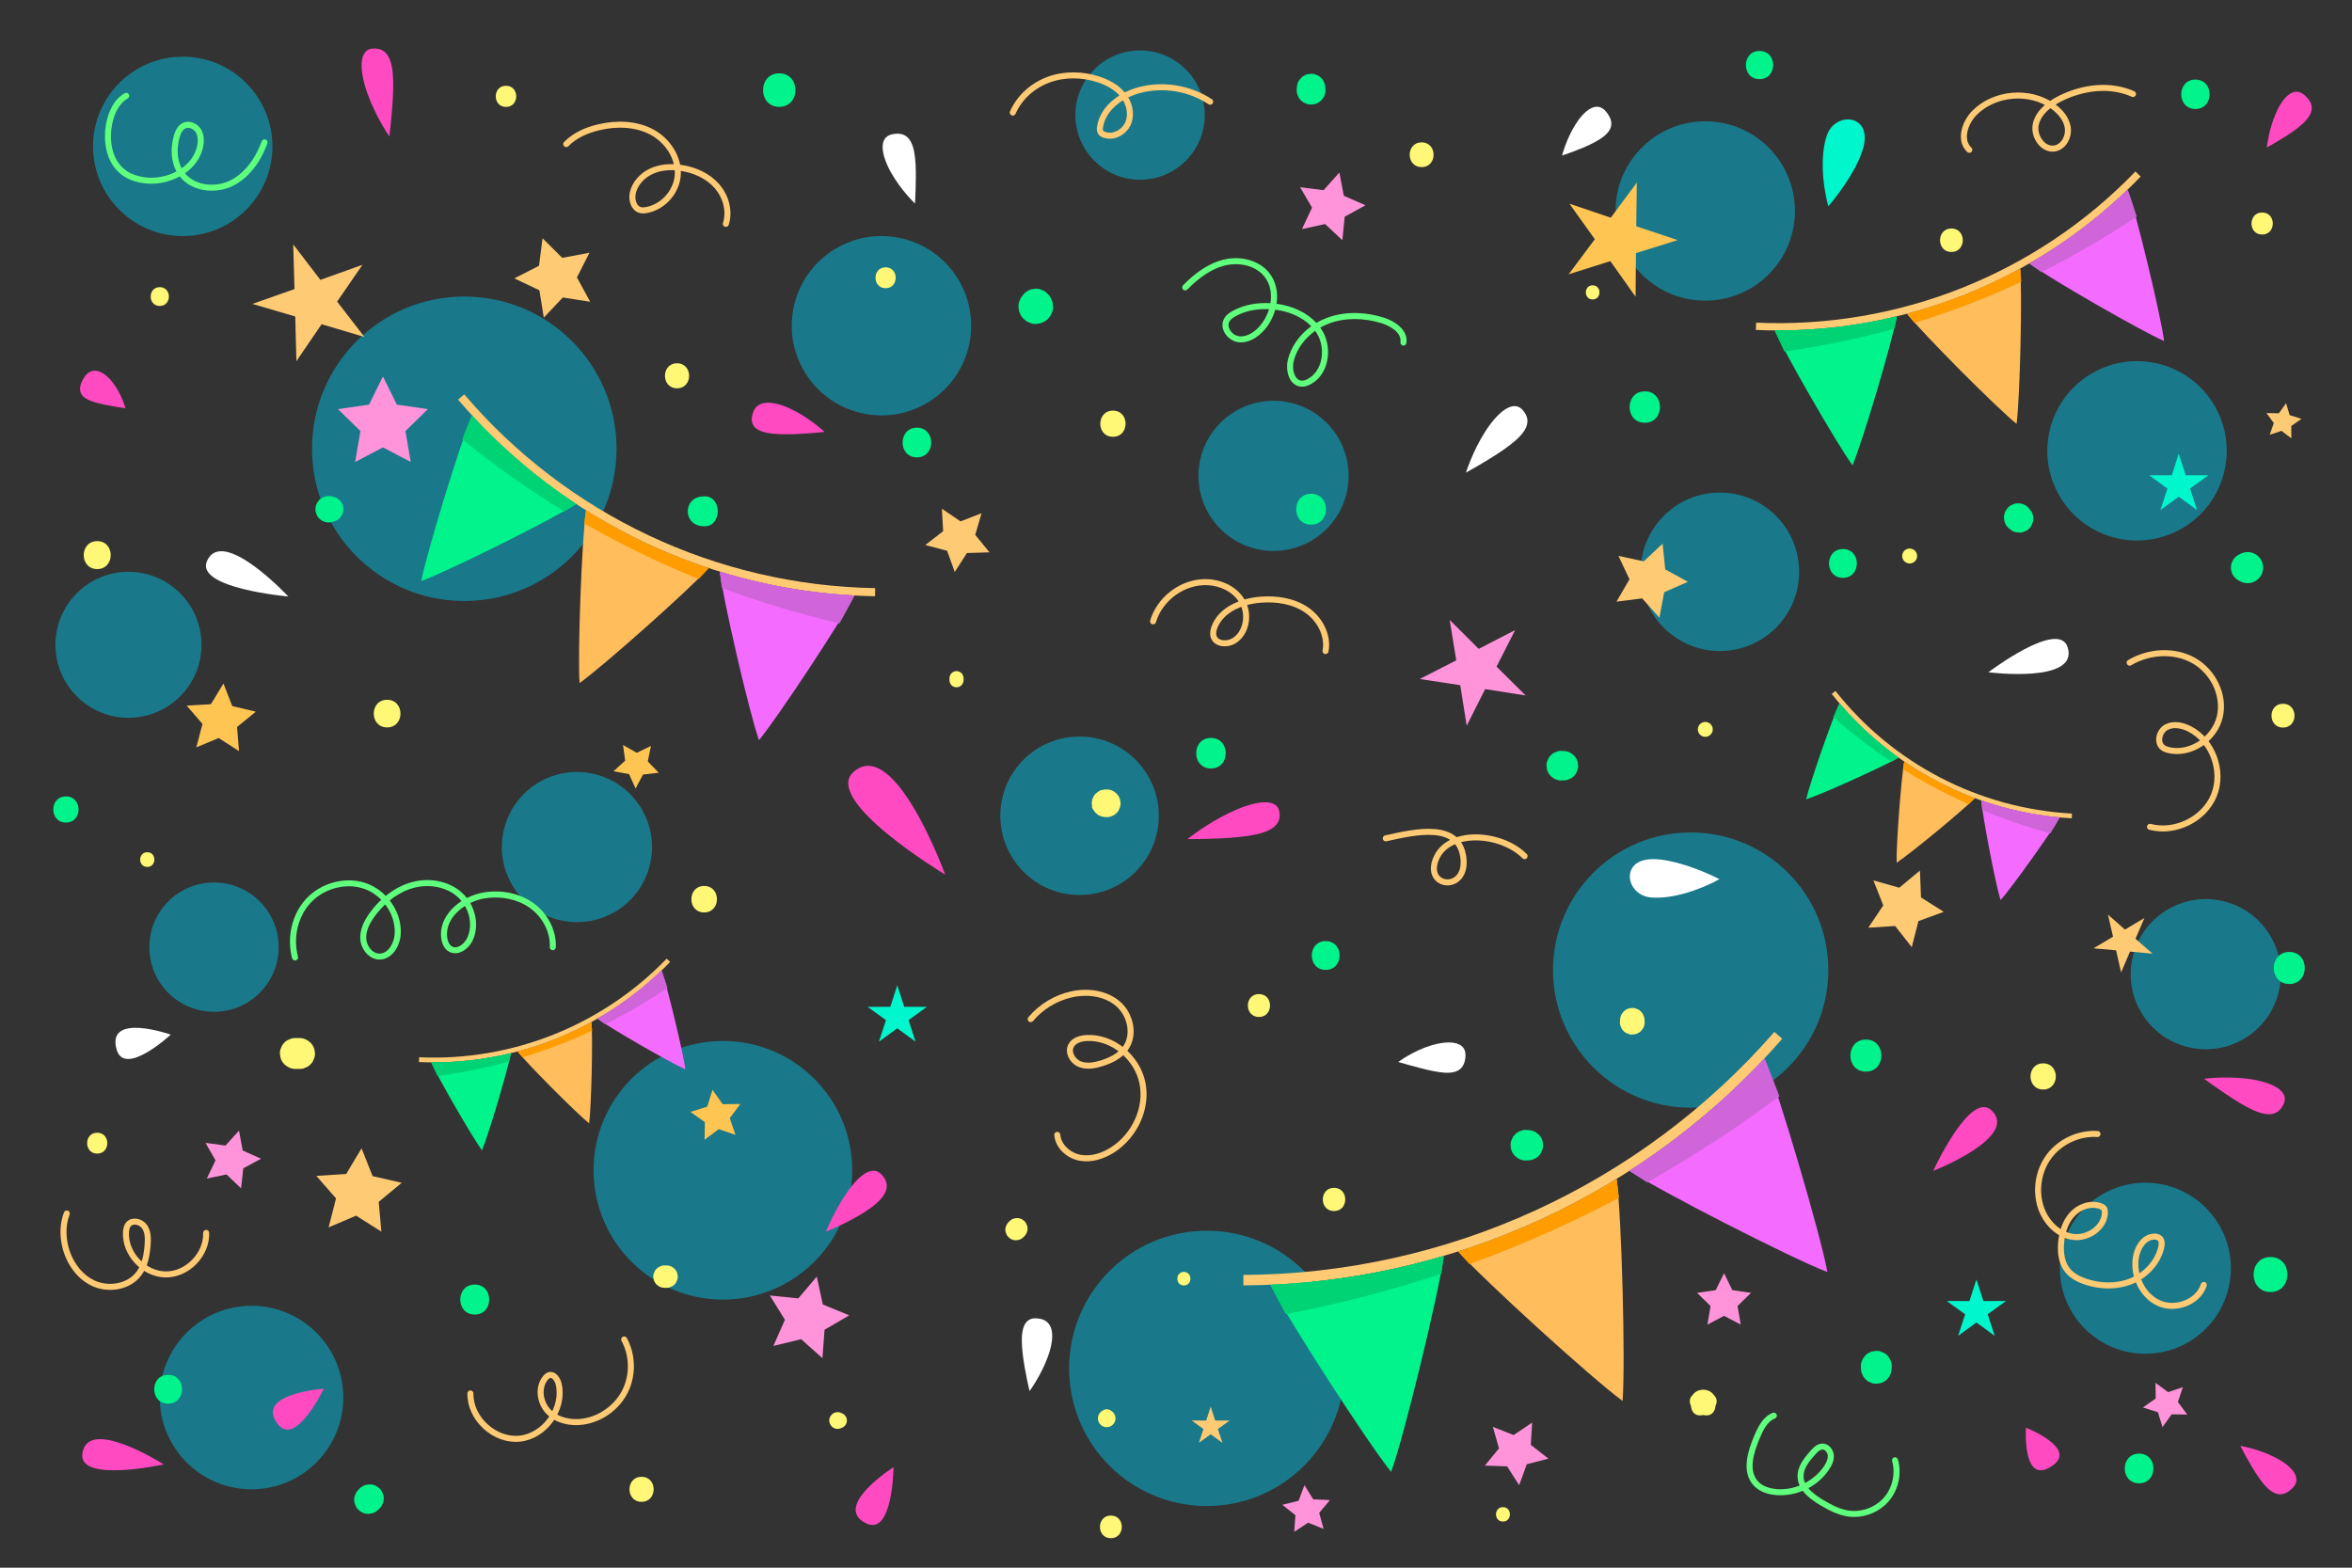 <?xml version="1.0" encoding="UTF-8"?><svg xmlns="http://www.w3.org/2000/svg" viewBox="0 0 750 500">
  <rect x="0" y="0" width="750" height="500" fill="#333333" stroke="none"/>
  <defs>
    <style>
      .c {
        fill: #00d373;
      }
      .c,
      .d,
      .f,
      .g,
      .u,
      .h,
      .l,
      .m,
      .n,
      .o,
      .r,
      .s,
      .t {
        fill-rule: evenodd;
      }
      .d {
        fill: #00f48b;
      }
      .f {
        fill: #ffc552;
      }
      .g {
        fill: #f46cff;
      }
      .u {
        fill: none;
        stroke: #ffca74;
        stroke-linecap: round;
        stroke-linejoin: round;
        stroke-width: 1.92px;
      }
      .h {
        fill: #ffca74;
      }
      .i,
      .l {
        fill: #fff;
      }
      .j {
        fill: #00c1e2;
        opacity: 0.5;
      }
      .k {
        fill: #5fff7d;
      }
      .m,
      .p {
        fill: #fff876;
      }
      .n {
        fill: #00f7cd;
      }
      .o {
        fill: #ff94db;
      }
      .q {
        fill: #ff4ac2;
      }
      .r {
        fill: #ffbd5c;
      }
      .s {
        fill: #cf65d8;
      }
      .t {
        fill: #ff9c00;
      }
    </style>
  </defs>
  <g id="a">
    <circle class="j" cx="148.05" cy="143.13" r="48.55" />
    <circle class="j" cx="230.52" cy="373.25" r="41.24" />
    <circle class="j" cx="68.24" cy="302.08" r="20.62" />
    <circle class="j" cx="539.12" cy="309.4" r="43.9" />
    <circle class="j" cx="406.1" cy="151.77" r="23.94" transform="translate(11.63 331.61) rotate(-45)" />
    <circle class="j" cx="344.25" cy="260.18" r="25.27" />
    <circle class="j" cx="384.82" cy="436.43" r="43.9" />
    <circle class="j" cx="684.11" cy="404.5" r="27.27" transform="translate(-85.66 602.21) rotate(-45)" />
    <circle class="j" cx="681.45" cy="143.79" r="28.6" transform="translate(29.59 389) rotate(-32.53)" />
    <circle class="j" cx="543.78" cy="67.31" r="28.6" transform="translate(176.16 473.61) rotate(-54.92)" />
    <circle class="j" cx="363.54" cy="36.71" r="20.62" transform="translate(80.52 267.81) rotate(-45)" />
    <circle class="j" cx="58.27" cy="46.69" r="28.6" />
    <circle class="j" cx="40.97" cy="205.65" r="23.28" />
    <circle class="j" cx="183.97" cy="270.16" r="23.94" transform="translate(-122.27 384.38) rotate(-76.2)" />
    <circle class="j" cx="80.21" cy="445.74" r="29.26" />
    <circle class="j" cx="548.43" cy="182.37" r="25.27" />
    <circle class="j" cx="281.07" cy="103.89" r="28.6" transform="translate(116.1 354.04) rotate(-76.88)" />
    <circle class="j" cx="703.4" cy="310.73" r="23.94" transform="translate(237.88 922.78) rotate(-76.58)" />
  </g>
  <g id="b">
    <polygon
      class="h"
      points="386.06 448.64 387.48 453.06 392.13 453.05 388.36 455.77 389.81 460.18 386.06 457.45 382.3 460.18 383.75 455.77 379.99 453.05 384.63 453.06 386.06 448.64" />
    <path class="l" d="m548.29,280.39c-6.71,3.75-15.8,6.51-22.06,5.82-7.86-.87-9.8-12.27.96-12.2,6.24.04,15.03,3.32,21.1,6.38Z" />
    <path class="n" d="m583.02,65.79c-2.04-7.41-2.56-16.9-.4-22.81,2.72-7.43,14.25-6.6,11.62,3.84-1.53,6.05-6.81,13.8-11.22,18.97Z" />
    <path class="u" d="m441.9,267.38c9.76-2.21,23.27-5.16,24.73,6.1,1.45,11.26-12.68,9.81-8.68.35,4.01-9.46,20.75-8.29,28.21-.77" />
    <polygon
      class="n"
      points="694.75 144.7 696.97 151.58 704.21 151.57 698.35 155.81 700.6 162.69 694.75 158.42 688.91 162.69 691.15 155.81 685.29 151.57 692.53 151.58 694.75 144.7" />
    <polygon
      class="f"
      points="521.94 58.24 521.76 72.16 534.97 76.58 521.67 80.72 521.55 94.65 513.51 83.28 500.22 87.47 508.55 76.3 500.46 64.97 513.65 69.43 521.94 58.24" />
    <polygon
      class="h"
      points="93.5 77.95 102.16 89.26 115.58 84.46 107.5 96.19 116.21 107.47 102.55 103.41 94.52 115.18 94.15 100.94 80.48 96.93 93.91 92.19 93.5 77.95" />
    <polygon
      class="n"
      points="286.12 314.25 288.34 321.13 295.58 321.12 289.72 325.36 291.96 332.24 286.12 327.97 280.27 332.24 282.52 325.36 276.66 321.12 283.9 321.13 286.12 314.25" />
    <circle class="p" cx="608.95" cy="177.33" r="2.38" />
    <path class="m" d="m543.78,235.01c1.31,0,2.38-1.07,2.38-2.38s-1.07-2.38-2.38-2.38-2.38,1.07-2.38,2.38,1.07,2.38,2.38,2.38Z" />
    <polygon
      class="h"
      points="683.82 292.77 680.96 299.41 686.41 304.17 679.21 303.5 676.37 310.15 674.78 303.1 667.57 302.45 673.8 298.76 672.18 291.71 677.61 296.49 683.82 292.77" />
    <polygon
      class="n"
      points="630.24 408.07 632.46 414.96 639.69 414.94 633.83 419.18 636.08 426.06 630.24 421.8 624.39 426.06 626.64 419.18 620.78 414.94 628.01 414.96 630.24 408.07" />
    <polygon
      class="o"
      points="462.27 197.71 471.52 206.95 483.14 200.96 477.21 212.61 486.5 221.82 473.58 219.78 467.7 231.46 465.64 218.54 452.72 216.56 464.37 210.61 462.27 197.71" />
    <polygon
      class="h"
      points="187.96 80.61 183.97 88.49 188.2 96.25 179.47 94.88 173.4 101.3 172 92.58 164.02 88.79 171.88 84.76 173.01 76 179.28 82.24 187.96 80.61" />
    <polygon
      class="h"
      points="529.14 197 523.65 190.85 515.46 191.89 519.61 184.76 516.09 177.3 524.16 179.04 530.17 173.39 531 181.6 538.23 185.56 530.68 188.89 529.14 197" />
    <polygon
      class="f"
      points="207.58 237.9 206.56 242.83 210.05 246.47 205.05 247.03 202.67 251.47 200.59 246.88 195.64 245.99 199.36 242.6 198.67 237.61 203.05 240.1 207.58 237.9" />
    <polygon
      class="f"
      points="76.22 239.56 69.73 235.38 62.6 238.36 64.57 230.89 59.53 225.04 67.25 224.6 71.26 218 74.06 225.2 81.58 226.98 75.59 231.86 76.22 239.56" />
    <polygon
      class="h"
      points="609.62 302.08 604.32 295.34 595.76 295.88 600.54 288.76 597.38 280.79 605.63 283.13 612.23 277.66 612.56 286.23 619.8 290.82 611.75 293.78 609.62 302.08" />
    <polygon
      class="h"
      points="312.99 163.69 310.98 170.59 315.52 176.16 308.34 176.38 304.45 182.43 302.01 175.66 295.06 173.83 300.75 169.42 300.34 162.25 306.29 166.29 312.99 163.69" />
    <polygon
      class="f"
      points="234.51 361.94 229.19 360.13 224.68 363.5 224.76 357.88 220.17 354.63 225.53 352.96 227.2 347.59 230.45 352.18 236.07 352.11 232.71 356.62 234.51 361.94" />
    <polygon
      class="h"
      points="128.1 377.24 120.76 383.32 121.61 392.82 113.56 387.72 104.79 391.46 107.15 382.22 100.88 375.04 110.39 374.43 115.29 366.25 118.81 375.11 128.1 377.24" />
    <polygon
      class="h"
      points="730.66 139.8 727.52 137.42 723.77 138.66 725.06 134.92 722.72 131.74 726.67 131.82 728.98 128.61 730.12 132.39 733.89 133.6 730.64 135.85 730.66 139.8" />
    <path
      class="h"
      d="m568.31,331.31c-43.33,49.66-105.91,78.31-171.81,78.65,0-1.11-.01-2.22-.02-3.33,64.95-.34,126.62-28.57,169.33-77.51.84.73,1.67,1.46,2.51,2.19Z" />
    <path
      class="d"
      d="m443.61,469.46c-7.63-9.45-33.31-49.3-38.48-59.67,9.44-.4,18.8-1.39,28.02-2.93,9.23-1.54,18.32-3.64,27.24-6.28-1.46,11.46-12.63,57.46-16.78,68.88Z" />
    <path
      class="r"
      d="m517.4,446.82c-9.79-7.15-44.75-38.99-52.39-47.66,8.85-2.82,17.52-6.17,25.95-10.04,8.43-3.86,16.63-8.24,24.55-13.1,1.58,11.44,2.86,58.72,1.89,70.8Z" />
    <path
      class="g"
      d="m582.72,405.71c-11.35-4.32-53.49-25.89-63.12-32.26,7.82-5.03,15.35-10.55,22.54-16.53,7.19-5.98,14.05-12.43,20.52-19.31,4.47,10.69,17.89,56.16,20.07,68.11Z" />
    <path
      class="s"
      d="m567.41,349.64c-1.51-4.06-3.09-8.08-4.75-12.04-6.47,6.89-13.32,13.33-20.52,19.31-7.19,5.98-14.72,11.5-22.54,16.53,1.87,1.24,3.75,2.46,5.66,3.66,15.08-8.51,29.13-17.79,42.15-27.46Z" />
    <path
      class="t"
      d="m485.68,396.48c10.61-4.44,20.81-9.28,30.59-14.46-.24-2-.49-4-.77-5.99-7.92,4.86-16.12,9.24-24.55,13.1-8.43,3.86-17.1,7.22-25.95,10.04,1.18,1.33,2.37,2.66,3.57,3.98,5.7-2.06,11.41-4.28,17.11-6.67Z" />
    <path
      class="c"
      d="m459.61,406.25c.28-1.89.53-3.78.78-5.67-8.92,2.64-18.01,4.74-27.24,6.28-9.23,1.54-18.58,2.52-28.02,2.93,1.56,3.13,3.18,6.25,4.86,9.35,16.31-3.11,32.93-7.33,49.62-12.88Z" />
    <path
      class="h"
      d="m279.03,190.17c-51.26-.85-99.69-23.69-132.96-62.71.66-.56,1.31-1.12,1.97-1.68,32.78,38.45,80.51,60.96,131.03,61.8-.01.86-.03,1.72-.04,2.59Z" />
    <path
      class="d"
      d="m134.33,185.33c1.79-9.28,12.61-44.54,16.18-52.82,4.98,5.41,10.25,10.48,15.8,15.19,5.54,4.71,11.36,9.07,17.4,13.05-7.55,4.88-40.5,21.31-49.37,24.57Z" />
    <path
      class="r"
      d="m184.81,217.85c-.66-9.41.73-46.17,2.06-55.06,6.12,3.85,12.46,7.32,18.99,10.4,6.53,3.08,13.24,5.76,20.11,8.02-6.01,6.68-33.48,31.16-41.15,36.64Z" />
    <path
      class="g"
      d="m242.02,236.07c-3.13-8.92-11.44-44.79-12.48-53.72,6.91,2.12,13.97,3.83,21.14,5.11,7.16,1.28,14.44,2.12,21.78,2.51-4.11,8.02-24.42,38.81-30.43,46.1Z" />
    <path
      class="s"
      d="m267.68,198.83c1.66-2.93,3.25-5.89,4.77-8.87-7.34-.39-14.61-1.23-21.78-2.51-7.16-1.28-14.22-2.98-21.14-5.11.2,1.73.42,3.46.66,5.2,12.63,4.7,25.19,8.4,37.47,11.29Z" />
    <path
      class="t"
      d="m198.83,173.73c7.96,4.08,15.96,7.72,23.95,10.94,1.07-1.15,2.13-2.3,3.18-3.46-6.86-2.27-13.58-4.95-20.11-8.02-6.53-3.08-12.87-6.55-18.99-10.4-.2,1.37-.4,2.74-.58,4.12,4.09,2.36,8.27,4.63,12.55,6.83Z" />
    <path
      class="c"
      d="m179.94,163.13c1.26-.78,2.52-1.58,3.76-2.38-6.04-3.98-11.85-8.33-17.4-13.05-5.54-4.71-10.82-9.78-15.8-15.19-1.08,2.5-2.12,5.03-3.12,7.58,10.03,8.14,20.88,15.9,32.55,23.04Z" />
    <path
      class="h"
      d="m682.62,56.31c-31.99,33.16-76.69,50.98-122.72,48.92.03-.77.07-1.55.1-2.32,45.36,2.03,89.41-15.53,120.94-48.21.56.54,1.12,1.08,1.67,1.61Z" />
    <path
      class="d"
      d="m590.73,148.42c-5-6.86-21.54-35.59-24.79-43.01,6.61.05,13.17-.31,19.67-1.07,6.5-.75,12.92-1.9,19.24-3.43-1.42,7.95-10.83,39.68-14.12,47.51Z" />
    <path
      class="r"
      d="m643.04,135.19c-6.58-5.33-29.89-28.79-34.92-35.11,6.28-1.66,12.45-3.7,18.47-6.1,6.02-2.4,11.9-5.17,17.6-8.29.7,8.05-.05,41.1-1.15,49.5Z" />
    <path
      class="g"
      d="m690.09,108.77c-7.78-3.41-36.44-19.94-42.95-24.73,5.63-3.24,11.08-6.83,16.32-10.76,5.23-3.93,10.24-8.19,15-12.77,2.75,7.62,10.53,39.84,11.63,48.26Z" />
    <path
      class="s"
      d="m681.36,69.08c-.91-2.89-1.88-5.75-2.9-8.57-4.76,4.58-9.77,8.84-15,12.77-5.23,3.93-10.68,7.52-16.32,10.76,1.26.93,2.53,1.85,3.82,2.75,10.83-5.41,20.96-11.4,30.39-17.7Z" />
    <path
      class="t"
      d="m622.66,98.93c7.56-2.73,14.85-5.75,21.87-9.03-.1-1.41-.2-2.81-.33-4.21-5.7,3.12-11.58,5.89-17.6,8.29-6.02,2.4-12.19,4.44-18.47,6.1.77.97,1.56,1.94,2.35,2.9,4.05-1.24,8.11-2.59,12.18-4.06Z" />
    <path
      class="c"
      d="m604.11,104.85c.26-1.31.51-2.62.74-3.93-6.32,1.53-12.74,2.68-19.24,3.43-6.5.75-13.06,1.11-19.67,1.07.98,2.24,2,4.47,3.07,6.7,11.49-1.6,23.25-3.97,35.1-7.26Z" />
    <path class="h" d="m213.68,306.81c-20.88,21.64-50.05,33.27-80.09,31.92.02-.51.05-1.01.07-1.52,29.6,1.33,58.35-10.13,78.93-31.46l1.09,1.05Z" />
    <path class="d" d="m153.7,366.92c-3.26-4.48-14.05-23.23-16.18-28.07,4.31.03,8.6-.2,12.84-.7,4.24-.49,8.43-1.24,12.55-2.24-.93,5.19-7.07,25.9-9.22,31Z" />
    <path
      class="r"
      d="m187.85,358.28c-4.3-3.48-19.51-18.79-22.79-22.91,4.1-1.08,8.12-2.41,12.06-3.98,3.93-1.57,7.77-3.38,11.49-5.41.46,5.25-.03,26.82-.75,32.31Z" />
    <path
      class="g"
      d="m218.55,341.04c-5.08-2.23-23.78-13.01-28.03-16.14,3.68-2.12,7.23-4.46,10.65-7.02,3.41-2.56,6.68-5.34,9.79-8.33,1.8,4.97,6.87,26,7.59,31.49Z" />
    <path
      class="s"
      d="m212.85,315.14c-.59-1.89-1.23-3.75-1.89-5.59-3.11,2.99-6.38,5.77-9.79,8.33-3.41,2.56-6.97,4.9-10.65,7.02.82.61,1.65,1.2,2.49,1.79,7.07-3.53,13.68-7.44,19.83-11.55Z" />
    <path
      class="t"
      d="m174.54,334.62c4.94-1.78,9.69-3.76,14.27-5.89-.06-.92-.13-1.83-.21-2.75-3.72,2.04-7.55,3.84-11.49,5.41-3.93,1.57-7.96,2.9-12.06,3.98.51.64,1.02,1.27,1.54,1.9,2.65-.81,5.3-1.69,7.95-2.65Z" />
    <path
      class="c"
      d="m162.44,338.48c.17-.86.33-1.71.48-2.57-4.12,1-8.32,1.75-12.55,2.24-4.24.49-8.53.73-12.84.7.64,1.46,1.31,2.92,2,4.37,7.5-1.05,15.17-2.59,22.91-4.74Z" />
    <path class="h" d="m660.63,260.99c-30.03-1.63-57.9-16.08-76.54-39.68.4-.31.79-.63,1.19-.94,18.37,23.26,45.84,37.5,75.43,39.11-.03.5-.05,1.01-.08,1.51Z" />
    <path
      class="d"
      d="m575.93,254.96c1.25-5.4,8.37-25.83,10.64-30.6,2.8,3.28,5.78,6.37,8.92,9.25,3.15,2.88,6.46,5.56,9.91,8.03-4.53,2.69-24.21,11.6-29.48,13.31Z" />
    <path
      class="r"
      d="m604.8,275.14c-.18-5.53,1.45-27.04,2.42-32.22,3.5,2.39,7.14,4.56,10.9,6.51,3.76,1.95,7.63,3.67,11.61,5.15-3.67,3.78-20.31,17.52-24.92,20.57Z" />
    <path
      class="g"
      d="m637.93,287.07c-1.64-5.29-5.72-26.5-6.13-31.76,4.01,1.4,8.1,2.55,12.28,3.46,4.17.91,8.41,1.56,12.71,1.95-2.59,4.61-15.16,22.21-18.85,26.35Z" />
    <path
      class="s"
      d="m653.79,265.82c1.04-1.68,2.03-3.38,2.99-5.09-4.29-.39-8.54-1.05-12.71-1.95s-8.27-2.06-12.28-3.46c.08,1.02.17,2.04.27,3.06,7.3,3.03,14.58,5.48,21.71,7.44Z" />
    <path
      class="t"
      d="m613.99,249.59c4.58,2.57,9.18,4.87,13.79,6.94.65-.65,1.3-1.3,1.94-1.96-3.97-1.48-7.85-3.2-11.61-5.15-3.76-1.95-7.4-4.12-10.9-6.51-.15.8-.29,1.6-.43,2.4,2.34,1.47,4.74,2.9,7.2,4.28Z" />
    <path
      class="c"
      d="m603.15,242.96c.76-.43,1.51-.87,2.26-1.31-3.45-2.47-6.76-5.15-9.91-8.03-3.15-2.88-6.13-5.97-8.92-9.25-.69,1.44-1.35,2.9-1.99,4.37,5.7,4.99,11.88,9.78,18.57,14.22Z" />
    <path
      class="k"
      d="m415.21,123.33c-.1,0-.21,0-.31-.01-1.28-.09-2.37-.72-3.17-1.82-1.22-1.68-1.64-4.42-1.05-6.81,1.03-4.17,3.74-7.95,7.45-10.63-2.72-2.81-6.8-4.7-11.49-5.29-.68,2.45-1.93,4.74-3.53,6.54-2.46,2.76-5.44,4.16-8.18,3.85-1.84-.22-3.61-1.48-4.52-3.21-.75-1.43-.78-2.99-.09-4.27.69-1.28,1.89-2.05,2.87-2.58,3.38-1.83,7.48-2.65,11.92-2.4.49-3.02,0-6.15-1.97-8.56-3.09-3.79-8.56-4.46-12.6-3.45-3.93.98-7.84,3.49-11.93,7.65-.37.38-.98.38-1.36.01-.38-.37-.38-.98-.01-1.36,4.35-4.42,8.55-7.09,12.84-8.16,5.57-1.39,11.42.25,14.56,4.1,2.33,2.86,2.96,6.47,2.42,9.95,5.19.68,9.71,2.87,12.71,6.1,1.01-.6,2.09-1.12,3.21-1.55,5.39-2.07,11.83-2.12,18.16-.16,3.75,1.16,7.92,3.99,7.33,8.14-.08.52-.55.9-1.09.81-.52-.08-.89-.56-.81-1.09.45-3.16-3.55-5.28-5.99-6.03-5.92-1.83-11.92-1.79-16.91.12-.93.36-1.82.78-2.67,1.26.24.33.46.67.67,1.02,1.78,2.98,2.29,6.82,1.37,10.29-.79,2.96-2.54,5.33-4.95,6.68-1.02.57-1.96.86-2.87.86Zm4.16-17.8c-3.4,2.42-5.89,5.85-6.82,9.62-.46,1.85-.16,3.99.74,5.22.46.63,1.05.98,1.75,1.03.6.04,1.3-.15,2.1-.6,1.95-1.09,3.38-3.05,4.03-5.5.79-2.97.36-6.27-1.16-8.81-.2-.33-.41-.65-.64-.97Zm-15.85-6.95c-3.51,0-6.73.75-9.42,2.21-1.1.6-1.75,1.15-2.09,1.8-.52.97-.16,1.97.1,2.47.61,1.17,1.83,2.05,3.04,2.19,3,.35,5.56-2.13,6.53-3.21,1.32-1.48,2.37-3.39,2.99-5.43-.38-.02-.77-.03-1.15-.03Z" />
    <path
      class="k"
      d="m94.09,306.36c-.42,0-.81-.28-.93-.71-1.83-6.77,0-14.31,4.67-19.2,4.84-5.07,12.68-7.01,19.07-4.7,2.32.84,4.4,2.24,6.11,3.99,2.52-2.05,5.29-3.54,8.16-4.34,5.72-1.61,11.82-.42,15.9,3.11.67.58,1.27,1.22,1.81,1.91,1.78-.91,3.71-1.54,5.65-1.83,5.64-.85,11.31.4,15.54,3.42,4.62,3.3,7.43,8.85,7.16,14.14-.03.53-.49.94-1.01.91-.53-.03-.94-.48-.91-1.01.24-4.66-2.26-9.56-6.36-12.48-3.83-2.74-8.99-3.86-14.14-3.09-1.67.25-3.33.78-4.87,1.53,2.15,3.74,2.53,8.37.71,12.07-.86,1.75-2.48,3.22-4.12,3.74-1.16.37-2.3.28-3.29-.26-1.87-1.02-2.4-3.16-2.55-4.34-.61-4.82,2.32-9.12,6.5-11.83-.42-.51-.88-.99-1.38-1.43-3.6-3.11-9.01-4.15-14.12-2.72-2.59.73-5.11,2.08-7.41,3.94,2.39,3.07,3.74,6.92,3.51,10.73-.25,4.02-2.85,8.13-6.8,8.12-3.47-.03-5.96-3.46-6.11-6.65-.12-2.61.91-5.36,3.16-8.41,1.08-1.47,2.27-2.81,3.54-4-1.49-1.51-3.3-2.72-5.32-3.44-5.69-2.06-12.69-.32-17.03,4.22-4.21,4.41-5.86,11.23-4.2,17.37.14.51-.16,1.04-.68,1.18-.08.02-.17.03-.25.03Zm28.74-17.91c-1.16,1.1-2.26,2.33-3.26,3.69-1.98,2.68-2.89,5.03-2.79,7.18.11,2.26,1.86,4.8,4.21,4.82h.03c2.75,0,4.65-3.27,4.84-6.32.2-3.32-.96-6.67-3.03-9.36Zm25.44.5c-3.64,2.32-6.19,5.96-5.67,10.03.08.66.4,2.26,1.56,2.9.53.29,1.13.33,1.79.12,1.15-.36,2.34-1.47,2.98-2.76,1.54-3.14,1.2-7.09-.66-10.29Z" />
    <path
      class="u"
      d="m668.84,361.68c-5.83-.38-11.77,2.32-15.31,6.95-3.55,4.64-4.59,11.08-2.7,16.6,1.56,4.55,5.37,8.57,10.13,9.26,4.77.68,10.05-2.88,10.25-7.69.02-.48-.02-.98-.29-1.37-.26-.37-.68-.59-1.11-.74-3.14-1.16-6.83.18-9.08,2.66-2.25,2.48-3.24,5.88-3.5,9.21-.23,2.98.15,6.17,2,8.52,1.45,1.84,3.63,2.96,5.86,3.7,4.71,1.58,9.99,1.69,14.58-.2,4.59-1.89,8.38-5.91,9.49-10.75.22-.94.3-2.04-.35-2.76-.5-.55-1.31-.72-2.05-.67-3.28.21-5.33,3.77-5.74,7.03-.72,5.72,2.24,11.96,7.53,14.25,5.29,2.29,12.42-.38,14.19-5.86" />
    <path
      class="u"
      d="m328.66,325.05c3.34-3.98,8.01-6.81,13.09-7.92,5.1-1.12,10.85-.37,14.8,3.06,3.94,3.43,5.38,9.84,2.36,14.1-1.76,2.48-4.65,3.9-7.55,4.82-2.32.73-4.89,1.2-7.13.26-2.24-.94-3.82-3.75-2.67-5.9.91-1.7,3.05-2.31,4.98-2.41,8.26-.4,16.09,6.2,17.75,14.31,1.66,8.11-2.51,16.88-9.47,21.35-3.09,1.98-6.85,3.21-10.46,2.53-3.61-.68-6.91-3.63-7.22-7.29" />
    <path
      class="u"
      d="m150,444.43c-.13,8.05,7.77,15.27,15.77,14.41,8-.86,14.2-9.58,12.37-17.42-.36-1.53-1.58-3.31-3.07-2.82-.45.15-.81.5-1.12.86-2.54,3.06-1.8,8.01,1,10.83s7.14,3.7,11.07,3.11c5.65-.85,10.78-4.59,13.33-9.71,2.54-5.12,2.42-11.47-.31-16.48" />
    <path
      class="u"
      d="m180.56,45.96c2.77-2.85,6.59-4.48,10.46-5.39,5.63-1.32,11.81-1.16,16.9,1.58,5.09,2.75,8.8,8.42,8.16,14.17-.57,5.12-4.72,9.64-9.77,10.64-.72.14-1.48.22-2.19.02-2.07-.59-2.79-3.27-2.35-5.37.66-3.13,3.1-5.71,6.02-7.04,2.92-1.32,6.25-1.5,9.42-1.02,4.28.64,8.48,2.51,11.35,5.76,2.87,3.24,4.22,7.95,2.9,12.08" />
    <path
      class="u"
      d="m21.3,387.03c-1.22,3.13-1.31,6.62-.63,9.9,1.08,5.21,4.31,10.14,9.14,12.37,4.83,2.23,11.23,1.17,14.44-3.06,1.98-2.61,2.59-6.01,2.83-9.28.14-1.97.13-4.1-.99-5.72-1.13-1.62-3.77-2.29-5.08-.8-.62.7-.79,1.69-.84,2.62-.33,6.87,5.82,13.36,12.7,13.41,6.88.05,13.11-6.37,12.87-13.24" />
    <path
      class="u"
      d="m367.69,198.17c2.03-6.83,8.61-12.05,15.73-12.48,4.82-.29,9.97,1.73,12.51,5.83,2.55,4.11,1.69,10.27-2.41,12.83-2.14,1.34-5.62,1.16-6.48-1.21-.37-1.01-.15-2.15.24-3.15,2.15-5.6,8.67-8.25,14.66-8.72,5.09-.4,10.44.38,14.66,3.25,4.22,2.87,7.04,8.1,6.08,13.12" />
    <path
      class="k"
      d="m67.5,60.82c-3.82,0-7.7-1.39-10.18-4.55-3.48,1.89-7.64,2.68-11.4,2.18-2.79-.38-5.15-1.26-7.02-2.64-5.47-4.03-6.09-11.6-4.96-16.86.66-3.07,2.21-7.16,5.83-9.22.46-.26,1.05-.1,1.31.36.26.46.1,1.05-.36,1.31-3.01,1.71-4.33,5.27-4.9,7.96-1.01,4.7-.51,11.43,4.22,14.91,1.6,1.18,3.67,1.95,6.14,2.28,3.33.45,7.02-.23,10.1-1.86-1.67-3.09-2.01-7.09-.91-11.19.63-2.34,1.66-3.78,3.17-4.39,2.14-.87,4.5.4,5.55,2.12,1.15,1.89,1,4.12.68,5.65-.75,3.55-2.93,6.39-5.79,8.38,3.38,4.1,9.72,4.5,14.13,2.44,4.48-2.1,8.15-6.58,10.33-12.62.18-.5.73-.76,1.23-.58.5.18.76.73.58,1.23-2.35,6.52-6.37,11.39-11.32,13.7-1.92.9-4.15,1.38-6.4,1.38Zm-7.53-20.07c-.25,0-.49.04-.72.14-.89.36-1.58,1.41-2.03,3.11-.96,3.58-.7,7.04.7,9.69,2.46-1.73,4.32-4.16,4.96-7.2.25-1.19.38-2.9-.44-4.26-.49-.81-1.5-1.47-2.46-1.47Z" />
    <path
      class="u"
      d="m322.96,35.9c2.14-4.92,6.51-8.74,11.57-10.55,5.05-1.81,10.71-1.68,15.81,0,2.98.99,5.87,2.56,7.82,5.03,1.95,2.47,2.8,5.94,1.61,8.85-1.19,2.91-4.71,4.84-7.66,3.75-.44-.16-.88-.4-1.14-.8-.32-.5-.29-1.15-.19-1.74.95-5.98,6.71-10.16,12.56-11.71,7.59-2.01,16.01-.62,22.55,3.71" />
    <path
      class="u"
      d="m627.97,47.78c-3.26-3.02-1.47-8.66,1.67-11.81,6.4-6.41,17.53-7.36,24.92-2.12,2.33,1.65,4.36,3.98,4.8,6.8.44,2.82-1.19,6.05-3.97,6.66-3.85.84-7.11-3.89-6.21-7.72.89-3.84,4.39-6.49,7.92-8.24,7.13-3.53,15.8-4.63,23.06-1.37" />
    <path
      class="u"
      d="m679.09,211.35c6.13-3.63,14.18-4.17,20.4-.69s10.02,11.15,8.33,18.07c-1.69,6.92-9.21,12.09-16.16,10.53-.7-.16-1.4-.38-1.97-.82-2.06-1.57-1.21-5.21,1.06-6.47,2.27-1.26,5.14-.67,7.45.51,7.36,3.76,10.9,13.55,7.76,21.2-3.13,7.65-12.38,12.15-20.37,10.03" />
    <path
      class="k"
      d="m591.23,483.81c-.66,0-1.33-.05-1.98-.14-3.36-.5-6.34-2.14-8.86-3.64-1.83-1.09-4.03-2.58-5.51-4.55-2.68,1.1-5.61,1.59-8.52,1.36-2.12-.17-5.08-.84-7.12-3.01-4.06-4.32-1.88-11.08.1-15.79,1.31-3.1,2.85-6.22,5.96-7.42.5-.19,1.05.06,1.24.55.19.5-.06,1.05-.55,1.24-2.41.93-3.74,3.66-4.88,6.38-1.78,4.21-3.76,10.22-.47,13.73,1.62,1.73,4.09,2.26,5.88,2.41,2.48.2,5.01-.21,7.34-1.13-.37-.82-.61-1.72-.65-2.68-.15-3.32,2.01-6.02,4.23-8.5.94-1.05,2.07-2.17,3.64-2.21.03,0,.06,0,.08,0,1.99,0,3.46,1.9,3.6,3.71.11,1.42-.39,2.93-1.53,4.62-1.68,2.49-3.96,4.5-6.58,5.91,1.29,1.57,3.16,2.81,4.71,3.74,2.94,1.75,5.45,2.99,8.16,3.39,4.09.61,8.49-1.01,11.22-4.12,2.72-3.11,3.75-7.68,2.62-11.66-.15-.51.15-1.04.66-1.19.51-.15,1.04.15,1.19.66,1.31,4.59.12,9.87-3.02,13.45-2.71,3.09-6.85,4.9-10.96,4.9Zm-10.08-21.5s-.02,0-.03,0c-.81.02-1.56.79-2.26,1.57-1.96,2.18-3.85,4.54-3.74,7.14.03.69.2,1.35.48,1.96,2.41-1.27,4.53-3.1,6.03-5.33.9-1.33,1.28-2.41,1.21-3.4-.07-.92-.81-1.94-1.69-1.94Z" />
    <path class="i" d="m66,178.95c-3.79,8.69,25.94,11.3,25.94,11.3,0,0-21.04-22.55-25.94-11.3Z" />
    <path
      class="i"
      d="m284.48,42.83c-4.64.98-3.31,7-.27,12.33,1.5,2.66,3.38,5.14,4.9,6.9,1.52,1.77,2.65,2.85,2.65,2.85,0,0,.11-1.65.19-4,.07-2.36.16-5.41.02-8.31-.32-5.78-1.47-11.06-7.47-9.78Z" />
    <path
      class="i"
      d="m330.38,420.45c-4.74-.14-4.93,5.51-4.27,11.32.34,2.91.9,5.87,1.36,8.12.46,2.25.84,3.78.84,3.78,0,0,.97-1.33,2.19-3.4,1.23-2.06,2.7-4.88,3.72-7.77,2.07-5.8,2.28-11.85-3.85-12.04Z" />
    <path class="q" d="m88.54,454.18c5.77,7.52,14.68-11.25,14.68-11.25,0,0-22.14,1.51-14.68,11.25Z" />
    <path
      class="q"
      d="m407.91,258.69c-1-4.63-8.73-2.91-15.84.53-3.56,1.71-6.94,3.79-9.41,5.48-2.47,1.68-4.03,2.93-4.03,2.93,0,0,2.07.01,5.07-.05,3.01-.07,6.95-.19,10.75-.55,7.6-.75,14.77-2.34,13.46-8.33Z" />
    <path
      class="q"
      d="m26.07,121.78c-1.91,4.34,1.47,5.85,5.37,6.85,1.96.49,4.09.85,5.74,1.14,1.65.28,2.82.45,2.82.45,0,0-.32-1.23-1.03-2.93-.7-1.7-1.84-3.85-3.3-5.63-1.46-1.78-3.25-3.19-4.98-3.4-1.74-.22-3.36.73-4.62,3.53Z" />
    <path class="i" d="m37.15,334.62c2.46,9.16,17.3-4.64,17.3-4.64,0,0-20.48-7.21-17.3,4.64Z" />
    <path class="i" d="m659.33,206.43c-2.86-9.04-25.27,7.98-25.27,7.98,0,0,28.97,3.72,25.27-7.98Z" />
    <path
      class="i"
      d="m512.12,35.58c-3.04-3.64-7.04-.25-9.81,4.23-1.39,2.23-2.47,4.69-3.17,6.58-.71,1.9-1.05,3.23-1.05,3.23,0,0,1.39-.46,3.33-1.18,1.94-.73,4.43-1.71,6.66-2.86,4.45-2.31,7.98-5.29,4.04-9.99Z" />
    <path class="q" d="m654.68,467.32c7.69-5.55-8.65-11.97-8.65-11.97,0,0-1.3,19.16,8.65,11.97Z" />
    <path
      class="q"
      d="m728.26,352c1.86-4.36-4.58-7.05-11.47-7.93-3.44-.45-6.94-.48-9.56-.36-2.63.12-4.38.35-4.38.35,0,0,1.47,1.1,3.64,2.62,2.17,1.52,5.01,3.48,7.86,5.18,5.71,3.36,11.49,5.79,13.9.14Z" />
    <path
      class="i"
      d="m467.31,336.71c.1-2.36-1.26-3.61-3.39-4.05-2.13-.44-4.98-.03-7.73.82-2.75.85-5.38,2.14-7.26,3.25-1.89,1.1-3.06,1.99-3.06,1.99,0,0,1.48.42,3.62,1.02,2.13.58,4.86,1.34,7.47,1.86,2.61.53,5.11.81,7.01.23,1.89-.58,3.23-2.06,3.35-5.13Z" />
    <path
      class="q"
      d="m734.84,30.32c-3.59-3.09-7.11,1.04-9.22,6.05-1.06,2.5-1.79,5.17-2.21,7.22-.43,2.04-.58,3.45-.58,3.45,0,0,1.32-.71,3.16-1.8,1.83-1.09,4.19-2.54,6.26-4.1,4.13-3.14,7.25-6.81,2.6-10.81Z" />
    <path
      class="q"
      d="m118.74,15.51c-4.72.44-3.97,7.86-1.38,14.81,1.28,3.47,2.96,6.81,4.35,9.24,1.39,2.43,2.46,3.98,2.46,3.98,0,0,.24-1.93.51-4.74.26-2.81.6-6.48.69-10.03.16-7.1-.52-13.84-6.63-13.26Z" />
    <path class="q" d="m26.26,463.65c-1.24,9.4,25.93,3.41,25.93,3.41,0,0-24.33-15.57-25.93-3.41Z" />
    <path class="q" d="m276.21,485.87c8.53,4.14,8.71-17.92,8.71-17.92,0,0-19.75,12.56-8.71,17.92Z" />
    <path class="q" d="m272.16,246.22c-10.12,9.04,29.24,32.73,29.24,32.73,0,0-16.14-44.43-29.24-32.73Z" />
    <path class="q" d="m635.09,354.17c-6.82-6.59-18.63,19.28-18.63,19.28,0,0,27.46-10.75,18.63-19.28Z" />
    <path
      class="q"
      d="m731.08,474.57c3.33-3.38-.74-7.33-5.81-9.85-2.52-1.27-5.25-2.19-7.34-2.76-2.09-.57-3.53-.81-3.53-.81,0,0,.7,1.38,1.76,3.31,1.07,1.93,2.47,4.41,3.99,6.62,3.06,4.4,6.63,7.87,10.93,3.49Z" />
    <path
      class="q"
      d="m239.76,133.06c-.6,4.7,5.05,5.44,10.97,5.45,2.96,0,6-.22,8.32-.4,2.32-.18,3.9-.36,3.9-.36,0,0-1.22-1.13-3.16-2.61-1.94-1.48-4.62-3.28-7.44-4.63-5.65-2.73-11.81-3.54-12.58,2.54Z" />
    <path
      class="i"
      d="m485.49,130.7c-3.21-3.49-8.36,1.3-12.08,7.26-1.87,2.96-3.39,6.16-4.4,8.62-1.01,2.46-1.55,4.16-1.55,4.16,0,0,1.63-.89,3.94-2.25,2.31-1.36,5.31-3.15,8.07-5.07,5.49-3.85,10.17-8.19,6.02-12.71Z" />
    <path class="q" d="m281.09,374.58c-3.3-3.41-7.93,1.09-11.54,6.52-3.63,5.43-6.18,11.73-6.18,11.73,0,0,6.55-2.62,12.03-6.05,5.47-3.45,9.95-7.8,5.68-12.21Z" />
    <path
      class="m"
      d="m357.15,255.02c-.21-.75-.59-1.39-1.13-1.94-.3-.23-.59-.46-.89-.69-.69-.4-1.43-.6-2.22-.6h-.26s-.07,0-.1,0c-.39.05-.78.1-1.17.16-.4.08-.75.23-1.07.46-.16.11-.31.23-.46.35-.48.31-.85.72-1.13,1.23-.03.06-.43,1-.44,1.06-.08.36-.16,1.15-.16,1.15,0,.14.12.98.15,1.11,0,.01,0,.02,0,.03.09.4-.68-.68.45,1.07.23.3.46.59.68.89.3.23.59.46.89.68.17.12.35.2.56.25.34.2.71.3,1.11.3.32.04.44.08.69.08h.26c.61.02,1.17-.1,1.7-.38.55-.18,1.02-.48,1.42-.91.43-.4.73-.87.91-1.42.28-.53.4-1.09.38-1.7-.05-.39-.1-.78-.16-1.17Z" />
    <path class="m" d="m354.89,130.97c-5.37,0-5.38,8.34,0,8.34s5.38-8.34,0-8.34Z" />
    <path
      class="m"
      d="m306.6,214.7c-.2-.22-.45-.37-.72-.47-.27-.14-.56-.21-.87-.19-.58.03-1.19.22-1.59.66-.4.44-.66.98-.66,1.59v.67c0,.58.25,1.18.66,1.59.2.22.45.37.72.47.27.14.56.21.87.19.58-.03,1.19-.22,1.59-.66.4-.44.66-.98.66-1.59v-.67c0-.58-.25-1.18-.66-1.59Z" />
    <path class="m" d="m224.54,282.57c-5.43,0-5.44,8.44,0,8.44s5.44-8.44,0-8.44Z" />
    <path
      class="m"
      d="m355.61,451.64c-.09-.22-.19-.45-.28-.67-.25-.42-.59-.76-1.01-1.01-.09-.06-.19-.12-.28-.18-.66-.41-1.61-.41-2.27,0-.09.06-.19.12-.28.18-.33.18-.59.42-.79.72-.17.18-.29.38-.36.62-.18.34-.26.7-.24,1.08.03.25.07.5.1.75.09.22.19.45.28.67.18.33.42.59.72.79.18.17.38.29.62.36.34.18.7.26,1.08.24.25-.03.5-.07.75-.1.22-.09.45-.19.67-.28.33-.18.59-.42.79-.72.17-.18.29-.38.36-.62.18-.34.26-.7.24-1.08-.03-.25-.07-.5-.1-.75Z" />
    <path
      class="m"
      d="m269.75,451.84c-.13-.18-.26-.35-.4-.52-.17-.13-.33-.26-.5-.38-.05-.02-.09-.04-.14-.07-.09-.04-.17-.08-.26-.12-.42-.24-.87-.36-1.35-.36-.48,0-.93.12-1.35.36-.81.48-1.32,1.37-1.32,2.31s.51,1.83,1.32,2.31c.42.24.87.36,1.35.36.48,0,.93-.12,1.35-.36.09-.04.17-.08.26-.12.04-.02.08-.04.12-.06.42-.21.65-.54.91-.91.22-.38.33-.78.33-1.22,0-.44-.11-.84-.33-1.22Z" />
    <path class="m" d="m204.58,471.02c-5.13,0-5.14,7.97,0,7.97s5.14-7.97,0-7.97Z" />
    <path class="m" d="m31,361.27c-4.28,0-4.29,6.66,0,6.66s4.29-6.66,0-6.66Z" />
    <path
      class="m"
      d="m100.26,334.69c-.23-.83-.66-1.56-1.27-2.17-.96-.88-2.15-1.44-3.48-1.44h-1.33c-.68-.03-1.31.12-1.9.42-.61.2-1.14.54-1.58,1.02-.48.45-.82.97-1.02,1.58-.31.59-.45,1.22-.42,1.9l.18,1.31c.23.83.66,1.56,1.27,2.17.96.88,2.15,1.44,3.48,1.44h1.33c.68.03,1.31-.12,1.9-.42.61-.2,1.14-.54,1.58-1.02.48-.45.82-.97,1.02-1.58.31-.59.45-1.22.42-1.9-.06-.44-.12-.87-.18-1.31Z" />
    <path class="m" d="m46.96,271.81c-3.02,0-3.02,4.69,0,4.69s3.02-4.69,0-4.69Z" />
    <path class="m" d="m50.95,91.58c-3.86,0-3.87,6,0,6s3.87-6,0-6Z" />
    <path class="m" d="m31,172.59c-5.73,0-5.74,8.91,0,8.91s5.74-8.91,0-8.91Z" />
    <path class="m" d="m123.44,223.19c-5.67,0-5.68,8.81,0,8.81s5.68-8.81,0-8.81Z" />
    <path class="m" d="m215.89,115.87c-5.13,0-5.14,7.97,0,7.97s5.14-7.97,0-7.97Z" />
    <path class="m" d="m161.35,27.35c-4.34,0-4.35,6.75,0,6.75s4.35-6.75,0-6.75Z" />
    <path class="m" d="m282.4,85.26c-4.28,0-4.29,6.66,0,6.66s4.29-6.66,0-6.66Z" />
    <path class="m" d="m453.33,45.41c-5.07,0-5.08,7.88,0,7.88s5.08-7.88,0-7.88Z" />
    <path class="m" d="m507.86,91c-2.9,0-2.9,4.5,0,4.5s2.9-4.5,0-4.5Z" />
    <path class="m" d="m622.26,72.87c-4.83,0-4.83,7.5,0,7.5s4.83-7.5,0-7.5Z" />
    <path class="m" d="m721.35,67.78c-4.52,0-4.53,7.03,0,7.03s4.53-7.03,0-7.03Z" />
    <path class="m" d="m728,224.46c-4.89,0-4.89,7.59,0,7.59s4.89-7.59,0-7.59Z" />
    <path class="m" d="m651.52,339.15c-5.37,0-5.38,8.34,0,8.34s5.38-8.34,0-8.34Z" />
    <path
      class="m"
      d="m546.49,444.94c-1.48-2.27-5.28-2.27-6.75,0-1.07,1-1.11,2.21-.57,3.31.27,2.84,2.09,3.51,3.95,3.06,1.86.46,3.67-.22,3.95-3.06.54-1.11.5-2.32-.57-3.32Z" />
    <path class="m" d="m479.26,480.69c-2.96,0-2.96,4.59,0,4.59s2.96-4.59,0-4.59Z" />
    <path class="m" d="m377.51,405.67c-2.77,0-2.78,4.31,0,4.31s2.78-4.31,0-4.31Z" />
    <path class="m" d="m425.39,378.85c-4.77,0-4.77,7.41,0,7.41s4.77-7.41,0-7.41Z" />
    <path
      class="m"
      d="m216,406.22c-.17-.6-.47-1.13-.92-1.57-.24-.19-.48-.37-.72-.56-.56-.32-1.15-.48-1.8-.49h-.67c-.49-.02-.95.08-1.37.31-.44.14-.82.39-1.15.74-.35.32-.59.7-.74,1.15-.22.42-.33.88-.31,1.37l.13.95c.17.6.47,1.13.92,1.57.24.19.48.37.72.56.56.32,1.15.48,1.8.49h.67c.49.02.95-.08,1.37-.31.44-.14.82-.39,1.15-.74.35-.32.59-.7.74-1.15.22-.42.33-.88.31-1.37-.04-.32-.08-.63-.13-.95Z" />
    <path
      class="m"
      d="m327.38,390.57c-.14-.42-.37-.78-.7-1.09-.23-.18-.46-.35-.68-.53-.53-.31-1.09-.46-1.7-.46-.3.04-.6.08-.9.12-.57.16-1.07.45-1.49.87-.11.11-.22.22-.33.33-.33.31-.56.67-.7,1.09-.21.4-.31.84-.29,1.3-.02.46.08.9.29,1.3.14.42.37.78.7,1.09.23.18.46.35.68.53.53.31,1.09.46,1.7.46.3-.04.6-.08.9-.12.57-.16,1.07-.45,1.49-.87.11-.11.22-.22.33-.33.33-.31.56-.67.7-1.09.21-.4.31-.84.29-1.3.02-.46-.08-.9-.29-1.3Z" />
    <path class="m" d="m354.23,483.37c-4.64,0-4.65,7.22,0,7.22s4.65-7.22,0-7.22Z" />
    <path class="m" d="m401.45,317.05c-4.71,0-4.71,7.31,0,7.31s4.71-7.31,0-7.31Z" />
    <path
      class="m"
      d="m524.39,325.36c.02-.54-.09-1.04-.34-1.5-.16-.48-.42-.9-.8-1.25-.35-.38-.77-.65-1.25-.8-.46-.24-.96-.36-1.5-.34-.34.05-.69.09-1.03.14-.66.18-1.23.52-1.72,1-.2.26-.41.52-.61.79-.35.61-.53,1.26-.53,1.96-.02.22-.03.44-.05.67-.02.54.09,1.05.34,1.52.16.49.43.91.81,1.27.36.38.78.66,1.27.81.47.25.97.36,1.52.34.35-.05.7-.09,1.05-.14.67-.19,1.25-.52,1.74-1.01.21-.27.41-.53.62-.8.36-.61.54-1.28.54-1.99-.02-.22-.03-.44-.05-.67Z" />
    <path class="d" d="m386.15,235.35c-6.27,0-6.28,9.75,0,9.75s6.28-9.75,0-9.75Z" />
    <path
      class="d"
      d="m335.72,97.06c0-.5-.13-.96-.38-1.4-.22-.69-.6-1.28-1.14-1.78l-.26-.3c-.47-.5-1.02-.86-1.66-1.07-.61-.32-1.28-.47-1.99-.44l-1.37.18c-.87.25-1.63.69-2.28,1.33-.09.1-.18.2-.26.3l-.86,1.12c-.19.44-.37.88-.56,1.32-.23.73-.26,1.47-.1,2.2,0,.5.13.96.38,1.4.13.47.37.88.71,1.22.25.42.58.75.99.99.34.34.75.58,1.22.71.66.35,1.37.5,2.13.48.49-.07.98-.13,1.47-.2l1.32-.56,1.12-.86.86-1.12c.19-.44.37-.88.56-1.32.23-.74.26-1.47.1-2.21Z" />
    <path class="d" d="m418.08,157.49c-6.33,0-6.34,9.84,0,9.84s6.34-9.84,0-9.84Z" />
    <path class="d" d="m587.67,175.11c-5.91,0-5.92,9.19,0,9.19s5.92-9.19,0-9.19Z" />
    <path
      class="d"
      d="m602.81,433.87c-.2-.61-.54-1.14-1.02-1.58-.45-.48-.97-.82-1.58-1.02-.59-.31-1.22-.45-1.9-.42-.44.06-.87.12-1.31.18-.83.23-1.56.66-2.17,1.27-.26.33-.51.66-.77,1-.45.77-.67,1.6-.67,2.48.02.22.03.44.05.67-.03.67.11,1.3.42,1.88.2.6.53,1.13,1.01,1.57.44.48.96.81,1.57,1.01.58.31,1.21.45,1.88.42.43-.06.86-.12,1.3-.17.83-.23,1.54-.65,2.15-1.25.25-.33.51-.66.76-.99.44-.76.66-1.58.67-2.46.02-.22.03-.44.05-.67.03-.68-.12-1.31-.42-1.9Z" />
    <path class="d" d="m730,303.62c-6.58,0-6.59,10.22,0,10.22s6.59-10.22,0-10.22Z" />
    <path class="d" d="m724.01,400.92c-7.18,0-7.19,11.16,0,11.16s7.19-11.16,0-11.16Z" />
    <path class="d" d="m682.11,463.62c-6.09,0-6.1,9.47,0,9.47s6.1-9.47,0-9.47Z" />
    <path class="d" d="m151.38,409.7c-6.15,0-6.16,9.56,0,9.56s6.16-9.56,0-9.56Z" />
    <path
      class="d"
      d="m121.98,476.19c-.18-.56-.49-1.04-.93-1.45-.3-.23-.61-.47-.91-.7-.7-.41-1.46-.61-2.27-.61l-1.2.16c-.76.21-1.42.6-1.99,1.16-.14.14-.27.27-.41.41-.44.41-.75.89-.93,1.45-.28.54-.41,1.11-.39,1.73-.02.62.11,1.2.39,1.73.18.56.49,1.04.93,1.45.3.23.61.47.91.7.7.41,1.46.61,2.27.61.4-.05.8-.11,1.2-.16.76-.21,1.42-.6,1.99-1.16.14-.14.27-.27.41-.41.44-.41.75-.89.93-1.45.28-.54.41-1.11.39-1.73.02-.62-.11-1.2-.39-1.73Z" />
    <path class="d" d="m53.61,438.49c-5.91,0-5.92,9.19,0,9.19s5.92-9.19,0-9.19Z" />
    <path class="d" d="m21.02,254.01c-5.37,0-5.38,8.34,0,8.34s5.38-8.34,0-8.34Z" />
    <path
      class="d"
      d="m109.37,161.34c-.14-.32-.27-.64-.41-.96-.25-.47-.6-.85-1.04-1.13-.39-.36-.85-.6-1.37-.72-.21-.06-.41-.12-.62-.18-.75-.2-1.5-.2-2.24,0-.71.2-1.34.56-1.86,1.08-.22.28-.44.57-.66.85-.38.66-.57,1.37-.58,2.13-.02.58.1,1.12.36,1.63.17.52.46.98.87,1.36,1.05,1.05,2.67,1.51,4.1,1.08.21-.06.41-.12.62-.18.32-.14.64-.27.96-.41.47-.25.85-.6,1.13-1.04.25-.25.42-.55.52-.89.25-.48.37-1,.35-1.55-.05-.36-.1-.71-.14-1.07Z" />
    <path class="d" d="m248.48,23.39c-6.88,0-6.89,10.69,0,10.69s6.89-10.69,0-10.69Z" />
    <path class="d" d="m292.38,136.4c-6.09,0-6.1,9.47,0,9.47s6.1-9.47,0-9.47Z" />
    <path class="d" d="m224.28,158.31c-.14.01-.27.02-.41.03-6.08.49-6.09,8.98,0,9.47.14.01.27.02.41.03,6.13.49,6.14-10.03,0-9.53Z" />
    <path
      class="d"
      d="m422.62,28.07c.02-.63-.11-1.21-.39-1.75-.18-.56-.5-1.05-.94-1.46-.41-.44-.9-.76-1.46-.94-.54-.28-1.13-.42-1.75-.39-.4.05-.81.11-1.21.16-.77.22-1.44.61-2.01,1.17-.24.31-.47.61-.71.92-.41.71-.62,1.47-.62,2.3-.02.22-.03.44-.05.67-.02.63.11,1.22.4,1.77.19.57.5,1.06.95,1.48.42.45.91.76,1.48.95.55.29,1.14.42,1.77.4.41-.05.81-.11,1.22-.16.78-.22,1.45-.61,2.03-1.18.24-.31.48-.62.72-.93.42-.72.62-1.49.63-2.32-.02-.22-.03-.44-.05-.67Z" />
    <path class="d" d="m524.49,124.81c-6.45,0-6.47,10.03,0,10.03s6.47-10.03,0-10.03Z" />
    <path class="d" d="m422.73,300.15c-5.91,0-5.92,9.19,0,9.19s5.92-9.19,0-9.19Z" />
    <path
      class="d"
      d="m503.07,242.97c-.22-.79-.62-1.48-1.21-2.07-.32-.24-.63-.49-.95-.73-.73-.42-1.52-.64-2.37-.64-.22-.02-.44-.03-.67-.05-.65-.02-1.26.11-1.82.41-.59.19-1.09.52-1.52.98-.46.43-.79.94-.98,1.52-.3.56-.43,1.17-.41,1.82.06.42.11.84.17,1.26.22.8.63,1.5,1.22,2.09l.96.74c.74.43,1.53.64,2.39.65.22-.02.44-.03.67-.05.65.02,1.25-.11,1.81-.4.58-.19,1.08-.51,1.51-.97.46-.42.78-.93.97-1.51.29-.56.43-1.16.4-1.81-.06-.42-.11-.83-.17-1.25Z" />
    <path
      class="d"
      d="m491.9,363.98c-.23-.82-.64-1.53-1.24-2.13-.33-.25-.65-.5-.98-.76-.75-.44-1.57-.66-2.44-.66l-.67-.05c-.67-.03-1.3.11-1.88.42-.6.2-1.13.53-1.57,1.01-.48.44-.81.96-1.01,1.57-.31.58-.45,1.21-.42,1.88.06.43.12.86.17,1.3.23.83.65,1.54,1.25,2.15.33.25.66.51.99.76.76.44,1.58.66,2.46.67.22-.02.44-.03.67-.05.66.03,1.28-.11,1.86-.42.6-.19,1.12-.53,1.55-1,.47-.44.8-.96,1-1.55.3-.58.44-1.2.42-1.86-.06-.43-.11-.86-.17-1.28Z" />
    <path class="d" d="m594.99,331.56c-6.58,0-6.59,10.22,0,10.22s6.59-10.22,0-10.22Z" />
    <path
      class="d"
      d="m647.72,163.1c-.23-.3-.47-.61-.7-.91-.02-.02-.03-.04-.05-.06-.07-.09-.14-.18-.21-.27-.41-.44-.9-.76-1.46-.94-.54-.28-1.13-.42-1.75-.39-.63-.02-1.21.11-1.75.39-.56.18-1.05.5-1.46.94-.24.31-.47.61-.71.92-.41.71-.62,1.47-.62,2.29.05.4.11.81.16,1.21.22.77.61,1.44,1.17,2.01.08.07.16.13.25.2.32.26.7.6.99.77.52.33,1.07.51,1.67.53.21.05.42.08.64.08.66.02.88-.04,1.31-.21.69-.27,1.35-.51,1.88-1.07.21-.27.42-.54.63-.82.15-.33.28-.66.42-.99,0-.02.02-.05.03-.07.17-.43.2-.61.21-1.31,0-.75-.2-1.67-.62-2.31Z" />
    <path
      class="d"
      d="m719.21,176.75c-1.55-.91-3.46-.88-5.02,0-.17.09-.33.19-.5.28-1.42.8-2.3,2.39-2.3,4.01s.88,3.2,2.3,4.01c.17.09.33.19.5.28,1.55.88,3.47.91,5.02,0,1.51-.88,2.46-2.54,2.46-4.29s-.95-3.41-2.46-4.29Z" />
    <path class="d" d="m700.07,25.38c-6.03,0-6.04,9.38,0,9.38s6.04-9.38,0-9.38Z" />
    <path class="d" d="m561.07,16.25c-5.79,0-5.8,9,0,9s5.8-9,0-9Z" />
    <polygon
      class="o"
      points="122.11 120.07 126.55 129.05 136.45 130.49 129.28 137.48 130.98 147.35 122.11 142.69 113.25 147.35 114.94 137.48 107.77 130.49 117.68 129.05 122.11 120.07" />
    <polygon
      class="o"
      points="428.05 76.62 422.55 71.46 415.17 73.06 418.38 66.23 414.58 59.71 422.07 60.66 427.09 55.02 428.51 62.44 435.42 65.47 428.8 69.11 428.05 76.62" />
    <polygon
      class="o"
      points="260.45 407.17 262.38 416.06 270.8 419.52 262.94 424.1 262.25 433.18 255.46 427.12 246.62 429.27 250.29 420.94 245.5 413.19 254.56 414.11 260.45 407.17" />
    <polygon
      class="o"
      points="76.22 360.61 77.38 366.94 83.24 369.57 77.58 372.62 76.88 379.02 72.23 374.58 65.94 375.89 68.72 370.09 65.53 364.51 71.9 365.37 76.22 360.61" />
    <polygon
      class="o"
      points="555.08 422.46 549.76 419.67 544.45 422.47 545.46 416.55 541.16 412.35 547.1 411.49 549.76 406.1 552.42 411.49 558.36 412.35 554.06 416.54 555.08 422.46" />
    <polygon
      class="o"
      points="488.57 453.72 488.14 460.83 493.75 465.22 486.86 467 484.42 473.69 480.59 467.69 473.48 467.44 478 461.94 476.04 455.09 482.67 457.7 488.57 453.72" />
    <polygon
      class="o"
      points="422.07 487.64 417.14 485.64 412.7 488.56 413.08 483.26 408.92 479.94 414.09 478.66 415.96 473.68 418.77 478.2 424.08 478.44 420.66 482.51 422.07 487.64" />
    <polygon
      class="o"
      points="696.08 442.41 694.48 447.15 697.46 451.15 692.47 451.09 689.58 455.17 688.1 450.4 683.33 448.91 687.41 446.03 687.34 441.03 691.35 444.02 696.08 442.41" />
  </g>
</svg>

